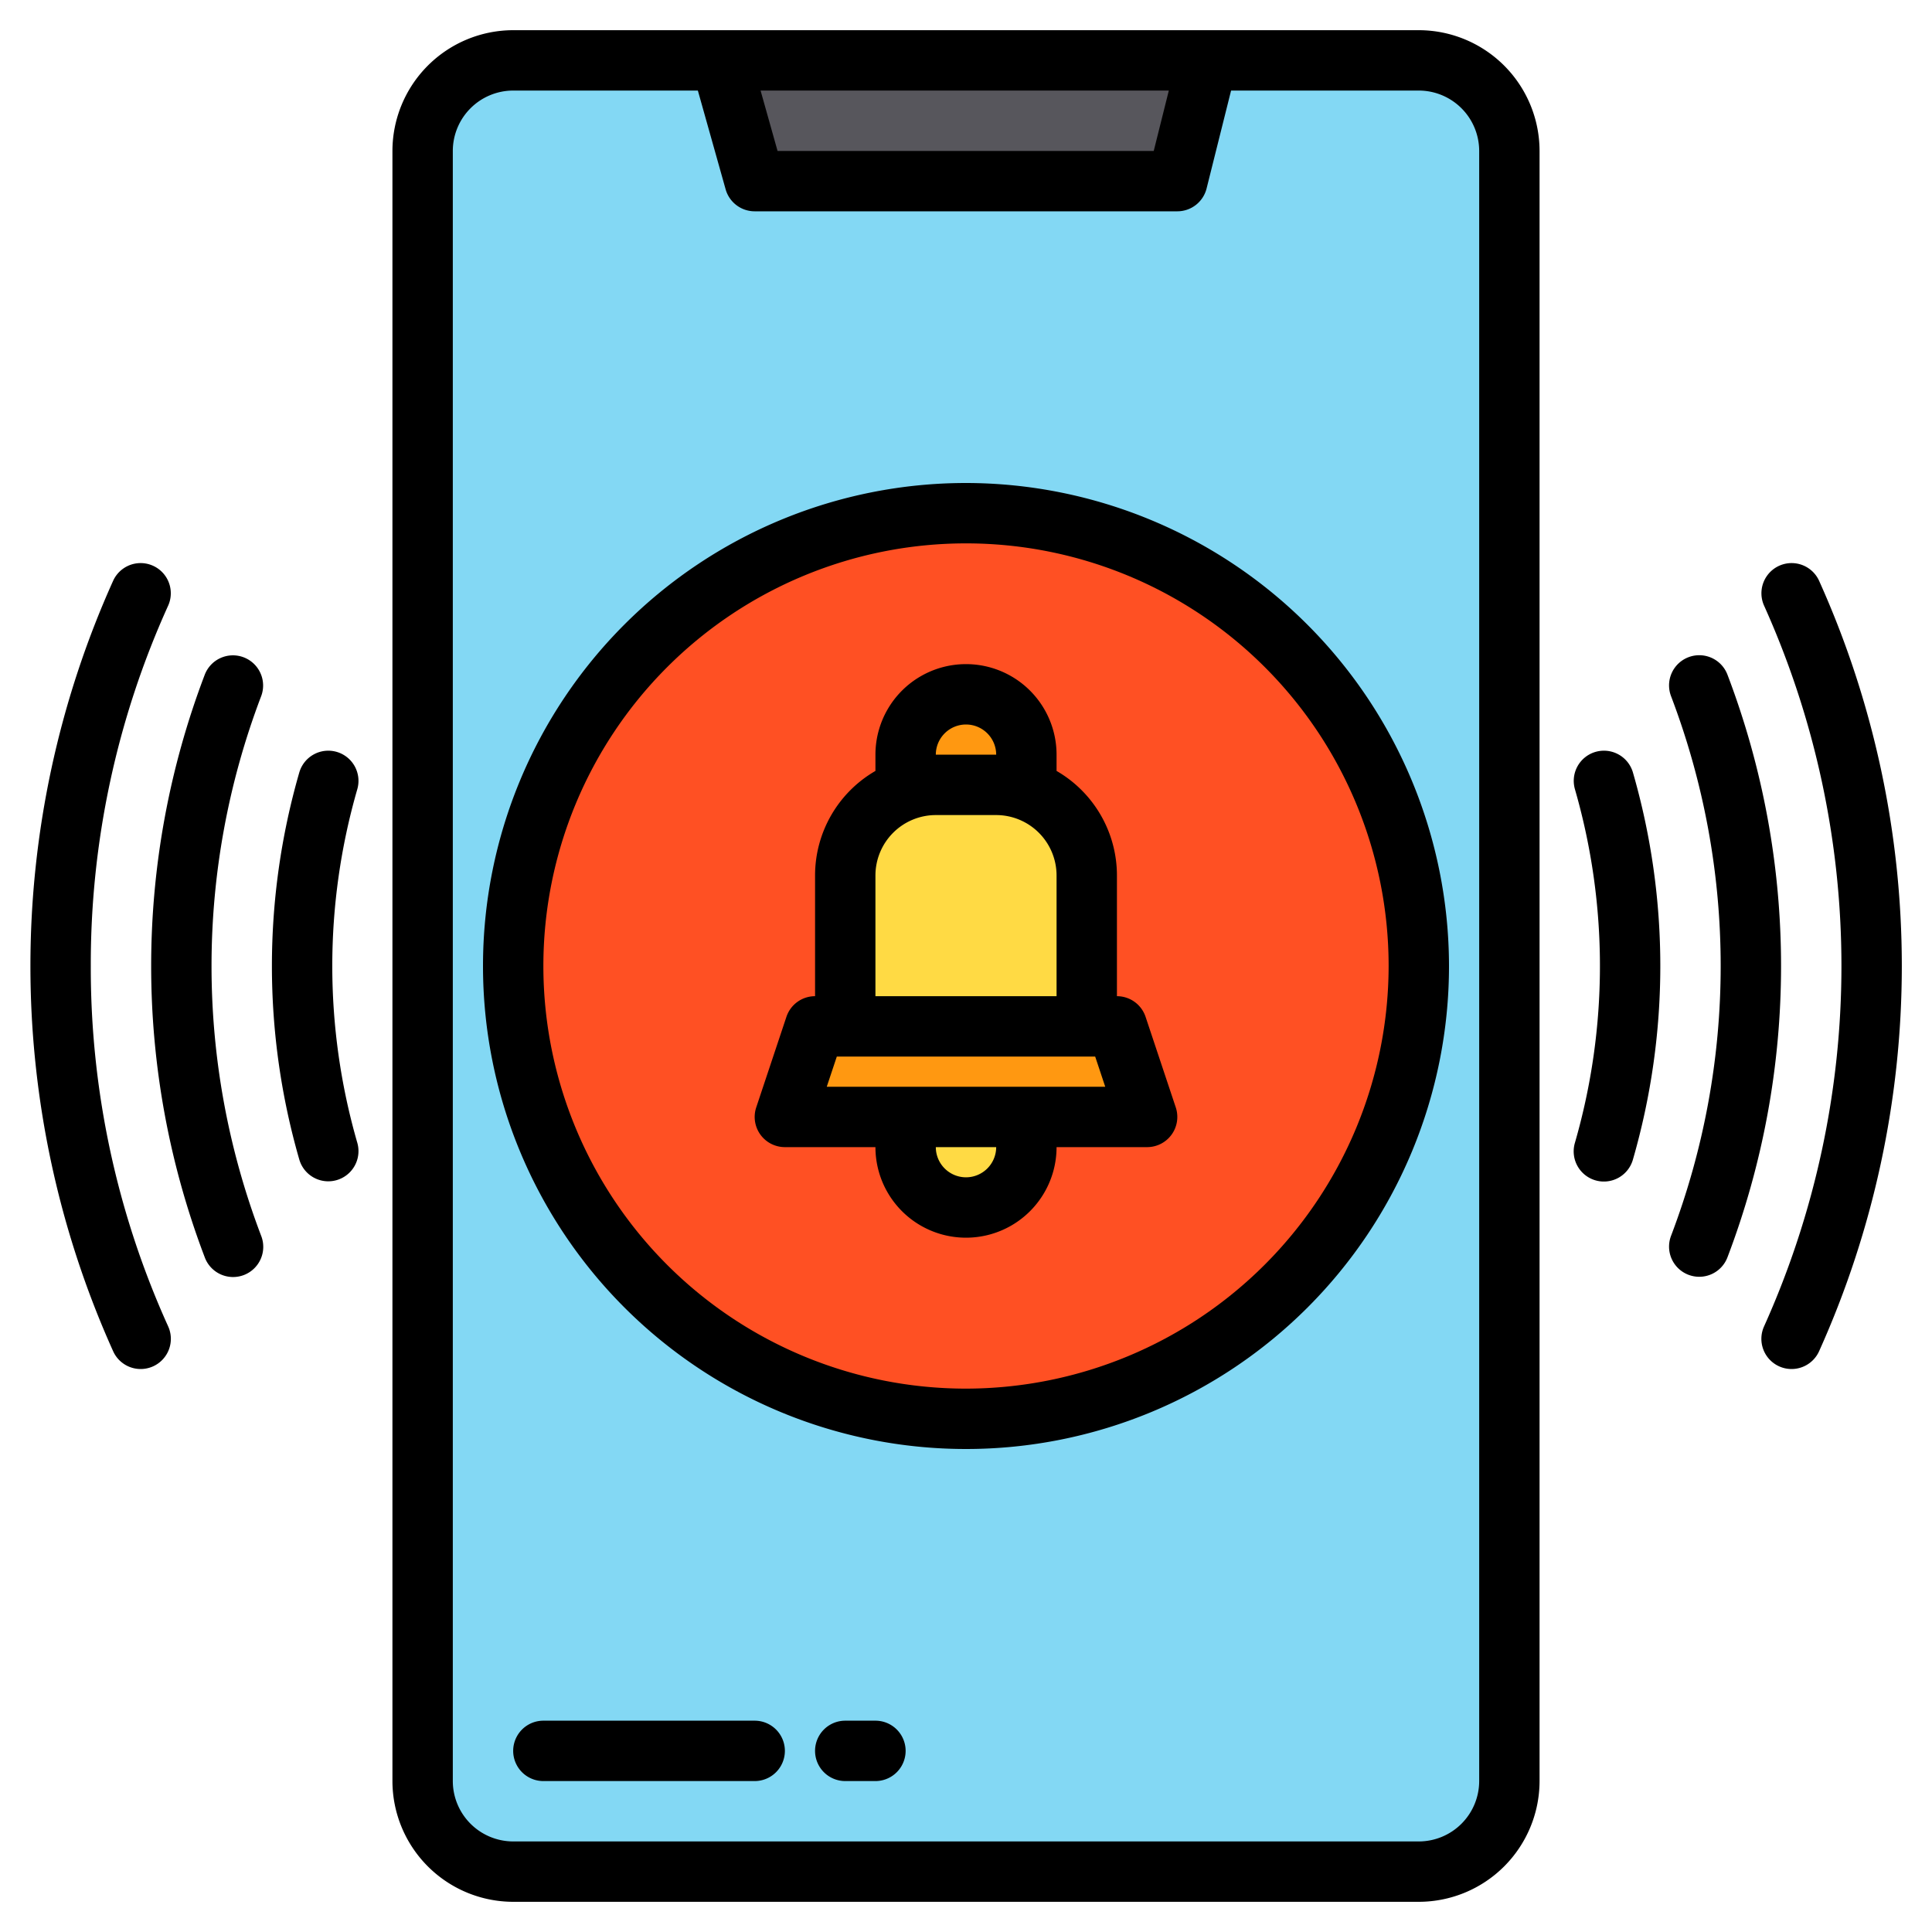 <svg height="512" viewBox="0 0 512 512" width="512" xmlns="http://www.w3.org/2000/svg"><g><g><g><rect fill="#83d8f4" height="480" rx="24" width="288" x="112" y="16"/><path d="m312 48h-112l-9-32h129z" fill="#57565c"/></g><circle cx="256" cy="256" fill="#ff5023" r="120"/><path d="m248 208h16a24 24 0 0 1 24 24v40a0 0 0 0 1 0 0h-64a0 0 0 0 1 0 0v-40a24 24 0 0 1 24-24z" fill="#ffda44"/><path d="m304 296h-96l8-24h80z" fill="#ff9811"/><path d="m256 184a16 16 0 0 1 16 16v8a0 0 0 0 1 0 0h-32a0 0 0 0 1 0 0v-8a16 16 0 0 1 16-16z" fill="#ff9811"/><path d="m240 296h32a0 0 0 0 1 0 0v8a16 16 0 0 1 -16 16 16 16 0 0 1 -16-16v-8a0 0 0 0 1 0 0z" fill="#ffda44"/></g><g><path d="m376 8h-240a32.042 32.042 0 0 0 -32 32v432a32.042 32.042 0 0 0 32 32h240a32.042 32.042 0 0 0 32-32v-432a32.042 32.042 0 0 0 -32-32zm-66.25 16-4 16h-99.69l-4.5-16zm82.25 448a16.021 16.021 0 0 1 -16 16h-240a16.021 16.021 0 0 1 -16-16v-432a16.021 16.021 0 0 1 16-16h48.94l7.36 26.17a8 8 0 0 0 7.7 5.83h112a8 8 0 0 0 7.76-6.06l6.49-25.94h49.75a16.021 16.021 0 0 1 16 16z"/><path d="m200 456h-56a8 8 0 0 0 0 16h56a8 8 0 0 0 0-16z"/><path d="m232 456h-8a8 8 0 0 0 0 16h8a8 8 0 0 0 0-16z"/><path d="m303.59 269.47a8 8 0 0 0 -7.59-5.47v-32a32.012 32.012 0 0 0 -16-27.695v-4.305a24 24 0 0 0 -48 0v4.305a32.012 32.012 0 0 0 -16 27.695v32a8 8 0 0 0 -7.59 5.47l-8 24a8 8 0 0 0 7.59 10.53h24a24 24 0 0 0 48 0h24a8 8 0 0 0 7.59-10.53zm-47.59-77.47a8.009 8.009 0 0 1 8 8h-16a8.009 8.009 0 0 1 8-8zm-24 40a16.019 16.019 0 0 1 16-16h16a16.019 16.019 0 0 1 16 16v32h-48zm24 80a8.009 8.009 0 0 1 -8-8h16a8.009 8.009 0 0 1 -8 8zm16-24h-52.9l2.666-8h68.468l2.666 8z"/><path d="m256 128a128 128 0 1 0 128 128 128.144 128.144 0 0 0 -128-128zm0 240a112 112 0 1 1 112-112 112.123 112.123 0 0 1 -112 112z"/><path d="m422.829 199.258a8 8 0 0 0 -5.452 9.913 168.868 168.868 0 0 1 0 93.658 8 8 0 1 0 15.365 4.461 184.854 184.854 0 0 0 0-102.58 8 8 0 0 0 -9.913-5.452z"/><path d="m457.8 178.812a8 8 0 1 0 -14.944 5.716 200.919 200.919 0 0 1 0 142.944 8 8 0 1 0 14.944 5.716 216.917 216.917 0 0 0 0-154.376z"/><path d="m482.079 153.913a8 8 0 0 0 -14.578 6.594 232.673 232.673 0 0 1 0 190.986 8 8 0 1 0 14.578 6.594 248.672 248.672 0 0 0 0-204.174z"/><path d="m89.23 199.258a8 8 0 0 0 -9.913 5.452 184.879 184.879 0 0 0 0 102.58 8 8 0 0 0 15.366-4.461 168.868 168.868 0 0 1 0-93.658 8 8 0 0 0 -5.453-9.913z"/><path d="m64.588 174.2a8 8 0 0 0 -10.33 4.614 216.917 216.917 0 0 0 0 154.376 8 8 0 1 0 14.942-5.718 200.919 200.919 0 0 1 0-142.944 8 8 0 0 0 -4.612-10.328z"/><path d="m24.06 256a230.123 230.123 0 0 1 20.5-95.493 8 8 0 0 0 -14.578-6.594 248.672 248.672 0 0 0 0 204.174 8 8 0 1 0 14.578-6.594 230.123 230.123 0 0 1 -20.5-95.493z"/></g></g></svg>